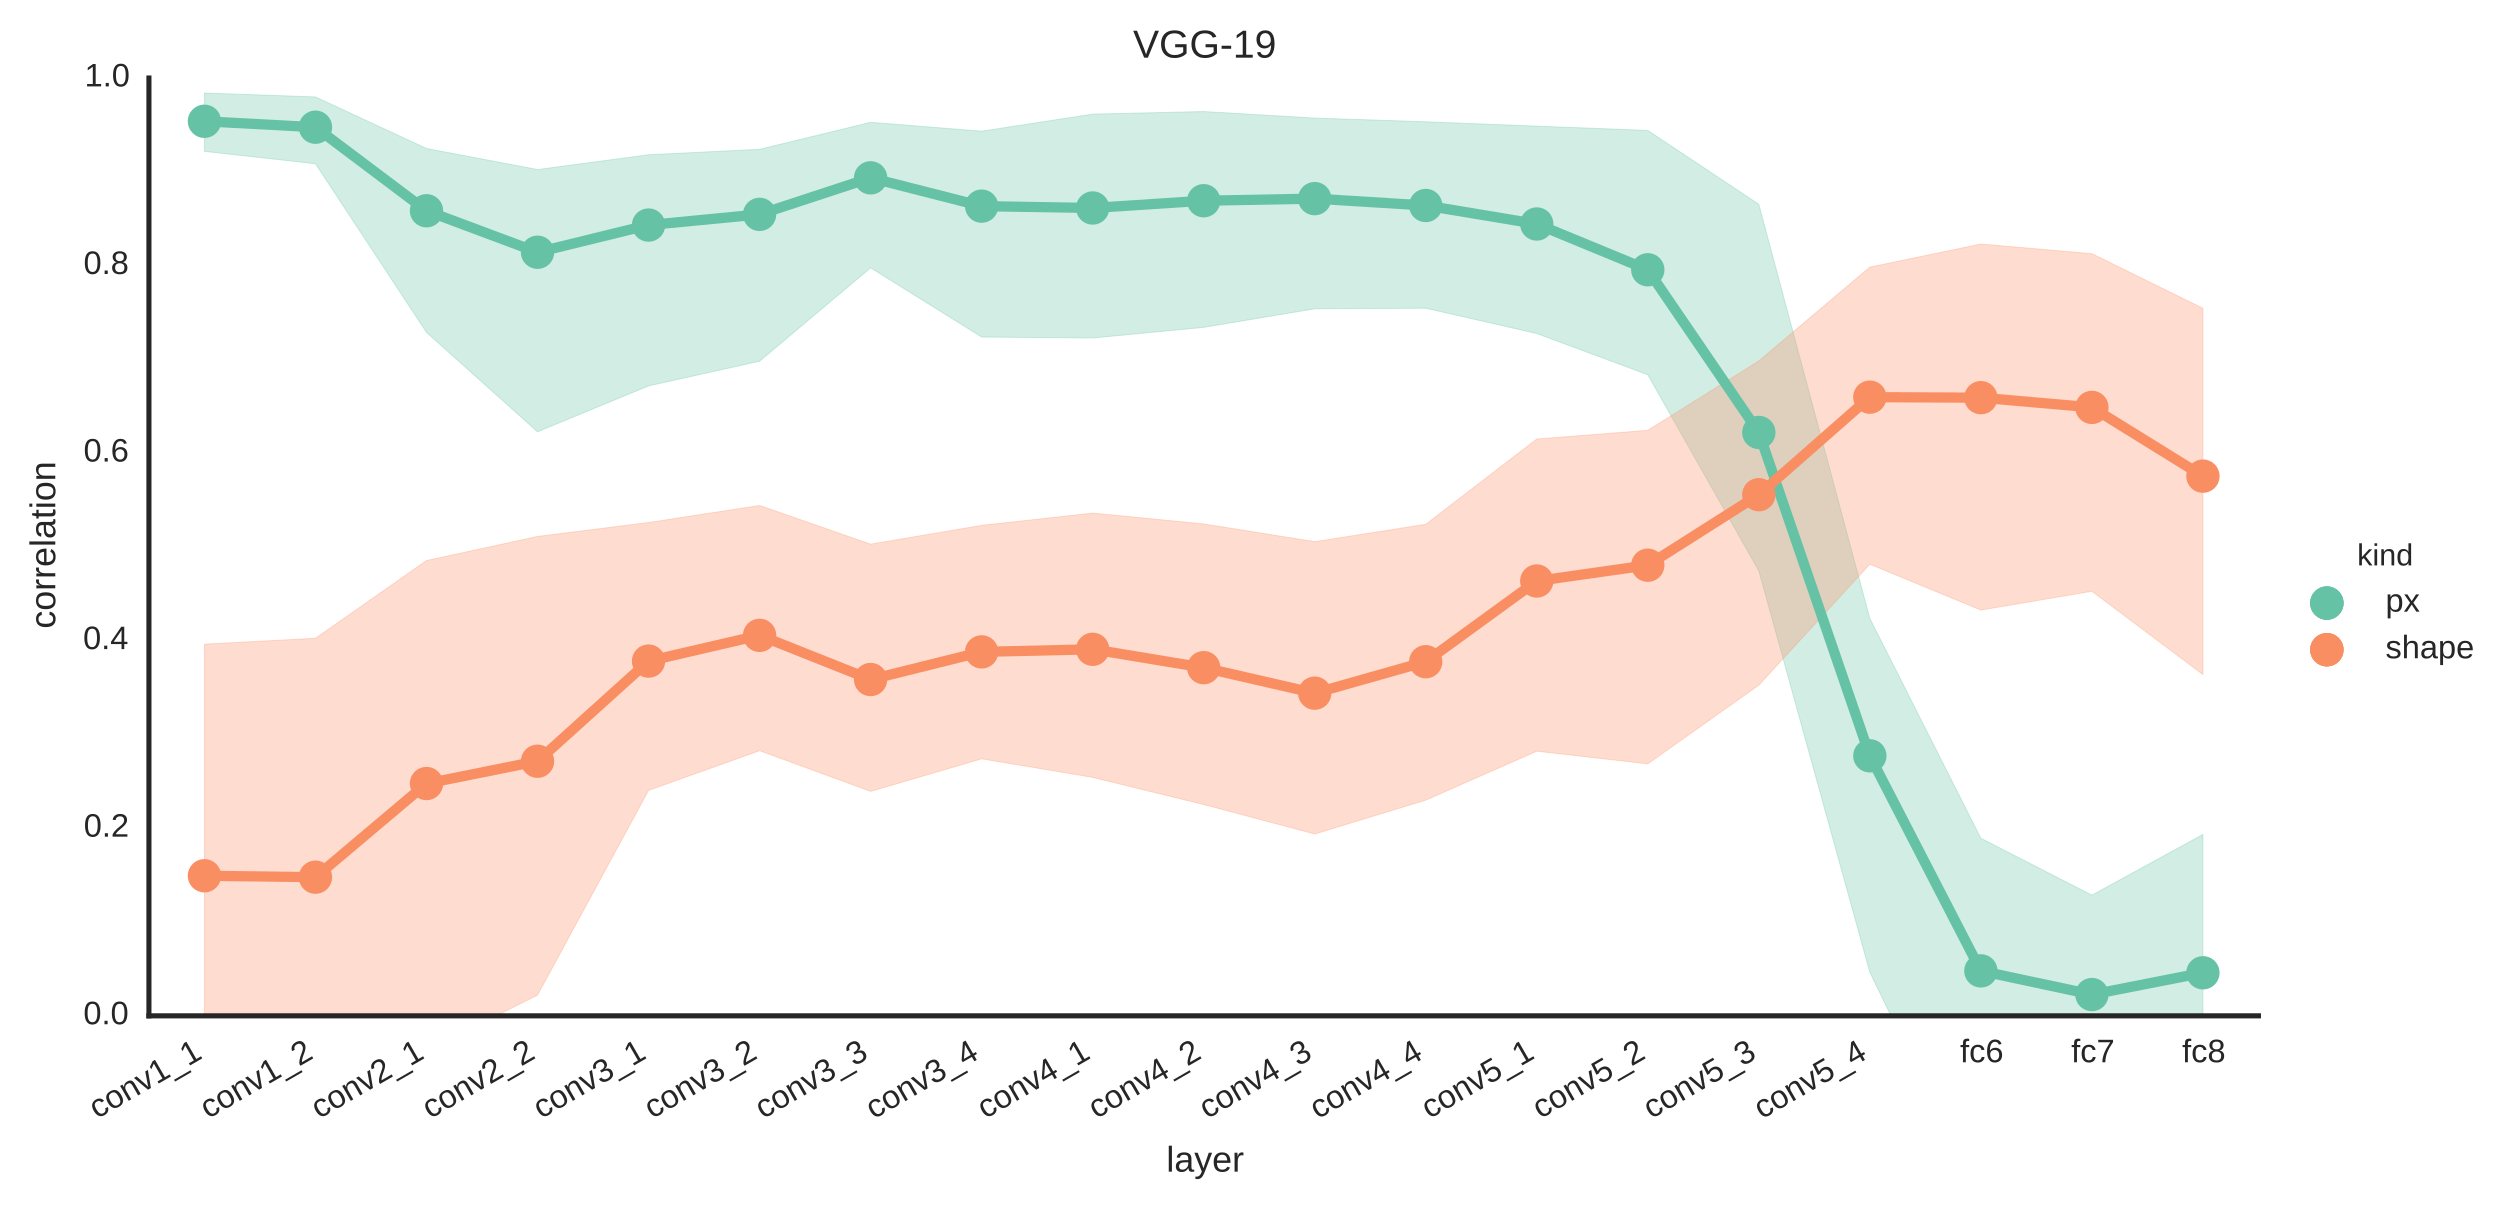 <?xml version="1.0" encoding="utf-8" standalone="no"?>
<!DOCTYPE svg PUBLIC "-//W3C//DTD SVG 1.1//EN"
  "http://www.w3.org/Graphics/SVG/1.1/DTD/svg11.dtd">
<!-- Created with matplotlib (http://matplotlib.org/) -->
<svg height="296pt" version="1.1" viewBox="0 0 614 296" width="614pt" xmlns="http://www.w3.org/2000/svg" xmlns:xlink="http://www.w3.org/1999/xlink">
 <defs>
  <style type="text/css">
*{stroke-linecap:butt;stroke-linejoin:round;}
  </style>
 </defs>
 <g id="figure_1">
  <g id="patch_1">
   <path d="
M0 296.784
L614.292 296.784
L614.292 0
L0 0
z
" style="fill:#ffffff;"/>
  </g>
  <g id="axes_1">
   <g id="patch_2">
    <path d="
M36.577 249.487
L554.67 249.487
L554.67 19.157
L36.577 19.157
z
" style="fill:#ffffff;"/>
   </g>
   <g id="PolyCollection_1">
    <defs>
     <path d="
M50.211 -273.937
L50.211 -259.597
L77.479 -256.563
L104.747 -215.144
L132.015 -190.73
L159.283 -202.004
L186.551 -208.069
L213.819 -230.999
L241.087 -214.007
L268.355 -213.768
L295.623 -216.387
L322.891 -220.944
L350.159 -221.081
L377.427 -214.863
L404.695 -204.743
L431.964 -156.575
L459.232 -58.001
L486.5 -1.81
L513.768 1.692
L541.036 3.619
L541.036 -91.854
L541.036 -91.854
L513.768 -76.932
L486.5 -90.911
L459.232 -144.895
L431.964 -246.611
L404.695 -264.752
L377.427 -265.806
L350.159 -266.873
L322.891 -267.786
L295.623 -269.396
L268.355 -268.764
L241.087 -264.568
L213.819 -266.743
L186.551 -260.119
L159.283 -258.781
L132.015 -255.147
L104.747 -260.32
L77.479 -272.981
L50.211 -273.937
z
" id="m60c6ce119a" style="stroke:#66c2a5;stroke-opacity:0.3;stroke-width:0.24;"/>
    </defs>
    <g clip-path="url(#p961189c4a5)">
     <use style="fill:#66c2a5;fill-opacity:0.3;stroke:#66c2a5;stroke-opacity:0.3;stroke-width:0.24;" x="0.0" xlink:href="#m60c6ce119a" y="296.784"/>
    </g>
   </g>
   <g id="PolyCollection_2">
    <defs>
     <path d="
M50.211 -138.582
L50.211 -19.204
L77.479 -17.378
L104.747 -38.758
L132.015 -52.387
L159.283 -102.665
L186.551 -112.416
L213.819 -102.421
L241.087 -110.414
L268.355 -105.857
L295.623 -99.187
L322.891 -91.955
L350.159 -100.271
L377.427 -112.288
L404.695 -109.186
L431.964 -128.512
L459.232 -158.203
L486.5 -146.95
L513.768 -151.572
L541.036 -131.113
L541.036 -221.066
L541.036 -221.066
L513.768 -234.479
L486.5 -236.848
L459.232 -231.188
L431.964 -208.142
L404.695 -191.101
L377.427 -188.957
L350.159 -168.017
L322.891 -163.751
L295.623 -168.104
L268.355 -170.769
L241.087 -167.758
L213.819 -163.135
L186.551 -172.64
L159.283 -168.455
L132.015 -165.034
L104.747 -159.116
L77.479 -140.022
L50.211 -138.582
z
" id="me080c72a3a" style="stroke:#fa8e63;stroke-opacity:0.3;stroke-width:0.24;"/>
    </defs>
    <g clip-path="url(#p961189c4a5)">
     <use style="fill:#fa8e63;fill-opacity:0.3;stroke:#fa8e63;stroke-opacity:0.3;stroke-width:0.24;" x="0.0" xlink:href="#me080c72a3a" y="296.784"/>
    </g>
   </g>
   <g id="matplotlib.axis_1">
    <g id="xtick_1">
     <g id="line2d_1">
      <defs>
       <path d="
M0 0
L0 0" id="m9ceacb34a3" style="stroke:#262626;stroke-width:0.8;"/>
      </defs>
      <g>
       <use style="fill:#262626;stroke:#262626;stroke-width:0.8;" x="50.211" xlink:href="#m9ceacb34a3" y="249.487"/>
      </g>
     </g>
     <g id="text_1">
      <!-- conv1_1 -->
      <defs>
       <path d="
M29.938 0
L19.531 0
L0.344 52.828
L9.719 52.828
L21.344 18.453
Q21.688 17.391 22.141 15.844
Q22.609 14.312 23.094 12.641
Q23.578 10.984 24 9.438
Q24.422 7.906 24.703 6.891
Q25 7.906 25.453 9.438
Q25.922 10.984 26.406 12.594
Q26.906 14.203 27.422 15.734
Q27.938 17.281 28.328 18.359
L40.328 52.828
L49.656 52.828
z
" id="LiberationSans-76"/>
       <path d="
M13.422 26.656
Q13.422 22.125 14.078 18.312
Q14.75 14.5 16.312 11.734
Q17.875 8.984 20.438 7.469
Q23 5.953 26.766 5.953
Q31.453 5.953 34.594 8.484
Q37.75 11.031 38.484 16.312
L47.359 15.719
Q46.922 12.453 45.453 9.422
Q44 6.391 41.484 4.094
Q38.969 1.812 35.344 0.406
Q31.734 -0.984 27 -0.984
Q20.797 -0.984 16.453 1.109
Q12.109 3.219 9.391 6.906
Q6.688 10.594 5.469 15.594
Q4.25 20.609 4.25 26.469
Q4.25 31.781 5.125 35.859
Q6 39.938 7.594 42.984
Q9.188 46.047 11.328 48.125
Q13.484 50.203 15.984 51.438
Q18.5 52.688 21.281 53.25
Q24.078 53.812 26.906 53.812
Q31.344 53.812 34.812 52.594
Q38.281 51.375 40.797 49.25
Q43.312 47.125 44.875 44.234
Q46.438 41.359 47.078 38.031
L38.031 37.359
Q37.359 41.75 34.562 44.328
Q31.781 46.922 26.656 46.922
Q22.906 46.922 20.391 45.672
Q17.875 44.438 16.312 41.922
Q14.75 39.406 14.078 35.594
Q13.422 31.781 13.422 26.656" id="LiberationSans-63"/>
       <path d="
M-1.516 -19.875
L-1.516 -13.531
L56.734 -13.531
L56.734 -19.875
z
" id="LiberationSans-5f"/>
       <path d="
M40.281 0
L40.281 33.5
Q40.281 37.359 39.719 39.938
Q39.156 42.531 37.891 44.109
Q36.625 45.703 34.547 46.359
Q32.469 47.016 29.391 47.016
Q26.266 47.016 23.75 45.922
Q21.234 44.828 19.453 42.75
Q17.672 40.672 16.688 37.625
Q15.719 34.578 15.719 30.609
L15.719 0
L6.938 0
L6.938 41.547
Q6.938 43.219 6.906 45.047
Q6.891 46.875 6.828 48.5
Q6.781 50.141 6.734 51.312
Q6.688 52.484 6.641 52.828
L14.938 52.828
Q14.984 52.594 15.031 51.516
Q15.094 50.438 15.156 49.047
Q15.234 47.656 15.281 46.219
Q15.328 44.781 15.328 43.797
L15.484 43.797
Q16.75 46.094 18.266 47.953
Q19.781 49.812 21.781 51.094
Q23.781 52.391 26.359 53.094
Q28.953 53.812 32.375 53.812
Q36.766 53.812 39.938 52.734
Q43.109 51.656 45.156 49.406
Q47.219 47.172 48.172 43.625
Q49.125 40.094 49.125 35.203
L49.125 0
z
" id="LiberationSans-6e"/>
       <path d="
M51.422 26.469
Q51.422 12.594 45.312 5.797
Q39.203 -0.984 27.594 -0.984
Q22.078 -0.984 17.719 0.672
Q13.375 2.344 10.375 5.766
Q7.375 9.188 5.781 14.328
Q4.203 19.484 4.203 26.469
Q4.203 53.812 27.875 53.812
Q34.031 53.812 38.5 52.094
Q42.969 50.391 45.828 46.969
Q48.688 43.562 50.047 38.422
Q51.422 33.297 51.422 26.469
M42.188 26.469
Q42.188 32.625 41.234 36.625
Q40.281 40.625 38.453 43.016
Q36.625 45.406 33.984 46.359
Q31.344 47.312 28.031 47.312
Q24.656 47.312 21.938 46.312
Q19.234 45.312 17.328 42.891
Q15.438 40.484 14.422 36.469
Q13.422 32.469 13.422 26.469
Q13.422 20.312 14.5 16.281
Q15.578 12.25 17.453 9.859
Q19.344 7.469 21.906 6.484
Q24.469 5.516 27.484 5.516
Q30.859 5.516 33.594 6.469
Q36.328 7.422 38.234 9.812
Q40.141 12.203 41.156 16.25
Q42.188 20.312 42.188 26.469" id="LiberationSans-6f"/>
       <path d="
M7.625 0
L7.625 7.469
L25.141 7.469
L25.141 60.406
L9.625 49.312
L9.625 57.625
L25.875 68.797
L33.984 68.797
L33.984 7.469
L50.734 7.469
L50.734 0
z
" id="LiberationSans-31"/>
      </defs>
      <g style="fill:#262626;" transform="translate(23.821 274.865)rotate(-30.0)scale(0.08 -0.08)">
       <use xlink:href="#LiberationSans-63"/>
       <use x="50.0" xlink:href="#LiberationSans-6f"/>
       <use x="105.615" xlink:href="#LiberationSans-6e"/>
       <use x="161.23" xlink:href="#LiberationSans-76"/>
       <use x="211.23" xlink:href="#LiberationSans-31"/>
       <use x="266.846" xlink:href="#LiberationSans-5f"/>
       <use x="322.461" xlink:href="#LiberationSans-31"/>
      </g>
     </g>
    </g>
    <g id="xtick_2">
     <g id="line2d_2">
      <g>
       <use style="fill:#262626;stroke:#262626;stroke-width:0.8;" x="77.479" xlink:href="#m9ceacb34a3" y="249.487"/>
      </g>
     </g>
     <g id="text_2">
      <!-- conv1_2 -->
      <defs>
       <path d="
M5.031 0
L5.031 6.203
Q7.516 11.922 11.109 16.281
Q14.703 20.656 18.656 24.188
Q22.609 27.734 26.484 30.766
Q30.375 33.797 33.5 36.812
Q36.625 39.844 38.547 43.156
Q40.484 46.484 40.484 50.688
Q40.484 53.609 39.594 55.828
Q38.719 58.062 37.062 59.562
Q35.406 61.078 33.078 61.828
Q30.766 62.594 27.938 62.594
Q25.297 62.594 22.969 61.859
Q20.656 61.141 18.844 59.672
Q17.047 58.203 15.891 56.031
Q14.75 53.859 14.406 50.984
L5.422 51.812
Q5.859 55.516 7.469 58.781
Q9.078 62.062 11.906 64.531
Q14.75 67 18.719 68.406
Q22.703 69.828 27.938 69.828
Q33.062 69.828 37.062 68.609
Q41.062 67.391 43.812 64.984
Q46.578 62.594 48.047 59.078
Q49.516 55.562 49.516 50.984
Q49.516 47.516 48.266 44.391
Q47.016 41.266 44.938 38.422
Q42.875 35.594 40.141 32.953
Q37.406 30.328 34.422 27.812
Q31.453 25.297 28.422 22.828
Q25.391 20.359 22.719 17.859
Q20.062 15.375 17.969 12.812
Q15.875 10.25 14.703 7.469
L50.594 7.469
L50.594 0
z
" id="LiberationSans-32"/>
      </defs>
      <g style="fill:#262626;" transform="translate(51.099 274.859)rotate(-30.0)scale(0.08 -0.08)">
       <use xlink:href="#LiberationSans-63"/>
       <use x="50.0" xlink:href="#LiberationSans-6f"/>
       <use x="105.615" xlink:href="#LiberationSans-6e"/>
       <use x="161.23" xlink:href="#LiberationSans-76"/>
       <use x="211.23" xlink:href="#LiberationSans-31"/>
       <use x="266.846" xlink:href="#LiberationSans-5f"/>
       <use x="322.461" xlink:href="#LiberationSans-32"/>
      </g>
     </g>
    </g>
    <g id="xtick_3">
     <g id="line2d_3">
      <g>
       <use style="fill:#262626;stroke:#262626;stroke-width:0.8;" x="104.747" xlink:href="#m9ceacb34a3" y="249.487"/>
      </g>
     </g>
     <g id="text_3">
      <!-- conv2_1 -->
      <g style="fill:#262626;" transform="translate(78.357 274.865)rotate(-30.0)scale(0.08 -0.08)">
       <use xlink:href="#LiberationSans-63"/>
       <use x="50.0" xlink:href="#LiberationSans-6f"/>
       <use x="105.615" xlink:href="#LiberationSans-6e"/>
       <use x="161.23" xlink:href="#LiberationSans-76"/>
       <use x="211.23" xlink:href="#LiberationSans-32"/>
       <use x="266.846" xlink:href="#LiberationSans-5f"/>
       <use x="322.461" xlink:href="#LiberationSans-31"/>
      </g>
     </g>
    </g>
    <g id="xtick_4">
     <g id="line2d_4">
      <g>
       <use style="fill:#262626;stroke:#262626;stroke-width:0.8;" x="132.015" xlink:href="#m9ceacb34a3" y="249.487"/>
      </g>
     </g>
     <g id="text_4">
      <!-- conv2_2 -->
      <g style="fill:#262626;" transform="translate(105.635 274.859)rotate(-30.0)scale(0.08 -0.08)">
       <use xlink:href="#LiberationSans-63"/>
       <use x="50.0" xlink:href="#LiberationSans-6f"/>
       <use x="105.615" xlink:href="#LiberationSans-6e"/>
       <use x="161.23" xlink:href="#LiberationSans-76"/>
       <use x="211.23" xlink:href="#LiberationSans-32"/>
       <use x="266.846" xlink:href="#LiberationSans-5f"/>
       <use x="322.461" xlink:href="#LiberationSans-32"/>
      </g>
     </g>
    </g>
    <g id="xtick_5">
     <g id="line2d_5">
      <g>
       <use style="fill:#262626;stroke:#262626;stroke-width:0.8;" x="159.283" xlink:href="#m9ceacb34a3" y="249.487"/>
      </g>
     </g>
     <g id="text_5">
      <!-- conv3_1 -->
      <defs>
       <path d="
M51.219 19
Q51.219 14.266 49.672 10.547
Q48.141 6.844 45.188 4.266
Q42.234 1.703 37.859 0.359
Q33.5 -0.984 27.875 -0.984
Q21.484 -0.984 17.109 0.609
Q12.75 2.203 9.906 4.812
Q7.078 7.422 5.656 10.766
Q4.25 14.109 3.812 17.672
L12.891 18.5
Q13.281 15.766 14.328 13.516
Q15.375 11.281 17.188 9.672
Q19 8.062 21.625 7.172
Q24.266 6.297 27.875 6.297
Q34.516 6.297 38.297 9.562
Q42.094 12.844 42.094 19.281
Q42.094 23.094 40.406 25.406
Q38.719 27.734 36.203 29.031
Q33.688 30.328 30.734 30.766
Q27.781 31.203 25.297 31.203
L20.312 31.203
L20.312 38.812
L25.094 38.812
Q27.594 38.812 30.266 39.328
Q32.953 39.844 35.172 41.188
Q37.406 42.531 38.844 44.828
Q40.281 47.125 40.281 50.688
Q40.281 56.203 37.031 59.391
Q33.797 62.594 27.391 62.594
Q21.578 62.594 17.984 59.609
Q14.406 56.641 13.812 51.219
L4.984 51.906
Q5.516 56.453 7.469 59.812
Q9.422 63.188 12.422 65.406
Q15.438 67.625 19.281 68.719
Q23.141 69.828 27.484 69.828
Q33.25 69.828 37.391 68.375
Q41.547 66.938 44.188 64.469
Q46.828 62.016 48.062 58.688
Q49.312 55.375 49.312 51.609
Q49.312 48.578 48.484 45.938
Q47.656 43.312 45.891 41.203
Q44.141 39.109 41.422 37.594
Q38.719 36.078 34.906 35.297
L34.906 35.109
Q39.062 34.672 42.141 33.219
Q45.219 31.781 47.219 29.625
Q49.219 27.484 50.219 24.75
Q51.219 22.016 51.219 19" id="LiberationSans-33"/>
      </defs>
      <g style="fill:#262626;" transform="translate(132.894 274.865)rotate(-30.0)scale(0.08 -0.08)">
       <use xlink:href="#LiberationSans-63"/>
       <use x="50.0" xlink:href="#LiberationSans-6f"/>
       <use x="105.615" xlink:href="#LiberationSans-6e"/>
       <use x="161.23" xlink:href="#LiberationSans-76"/>
       <use x="211.23" xlink:href="#LiberationSans-33"/>
       <use x="266.846" xlink:href="#LiberationSans-5f"/>
       <use x="322.461" xlink:href="#LiberationSans-31"/>
      </g>
     </g>
    </g>
    <g id="xtick_6">
     <g id="line2d_6">
      <g>
       <use style="fill:#262626;stroke:#262626;stroke-width:0.8;" x="186.551" xlink:href="#m9ceacb34a3" y="249.487"/>
      </g>
     </g>
     <g id="text_6">
      <!-- conv3_2 -->
      <g style="fill:#262626;" transform="translate(160.171 274.859)rotate(-30.0)scale(0.08 -0.08)">
       <use xlink:href="#LiberationSans-63"/>
       <use x="50.0" xlink:href="#LiberationSans-6f"/>
       <use x="105.615" xlink:href="#LiberationSans-6e"/>
       <use x="161.23" xlink:href="#LiberationSans-76"/>
       <use x="211.23" xlink:href="#LiberationSans-33"/>
       <use x="266.846" xlink:href="#LiberationSans-5f"/>
       <use x="322.461" xlink:href="#LiberationSans-32"/>
      </g>
     </g>
    </g>
    <g id="xtick_7">
     <g id="line2d_7">
      <g>
       <use style="fill:#262626;stroke:#262626;stroke-width:0.8;" x="213.819" xlink:href="#m9ceacb34a3" y="249.487"/>
      </g>
     </g>
     <g id="text_7">
      <!-- conv3_3 -->
      <g style="fill:#262626;" transform="translate(187.396 274.884)rotate(-30.0)scale(0.08 -0.08)">
       <use xlink:href="#LiberationSans-63"/>
       <use x="50.0" xlink:href="#LiberationSans-6f"/>
       <use x="105.615" xlink:href="#LiberationSans-6e"/>
       <use x="161.23" xlink:href="#LiberationSans-76"/>
       <use x="211.23" xlink:href="#LiberationSans-33"/>
       <use x="266.846" xlink:href="#LiberationSans-5f"/>
       <use x="322.461" xlink:href="#LiberationSans-33"/>
      </g>
     </g>
    </g>
    <g id="xtick_8">
     <g id="line2d_8">
      <g>
       <use style="fill:#262626;stroke:#262626;stroke-width:0.8;" x="241.087" xlink:href="#m9ceacb34a3" y="249.487"/>
      </g>
     </g>
     <g id="text_8">
      <!-- conv3_4 -->
      <defs>
       <path d="
M43.016 15.578
L43.016 0
L34.719 0
L34.719 15.578
L2.297 15.578
L2.297 22.406
L33.797 68.797
L43.016 68.797
L43.016 22.516
L52.688 22.516
L52.688 15.578
z

M34.719 58.891
Q34.625 58.641 34.234 57.938
Q33.844 57.234 33.344 56.344
Q32.859 55.469 32.344 54.562
Q31.844 53.656 31.453 53.078
L13.812 27.094
Q13.578 26.703 13.109 26.062
Q12.641 25.438 12.156 24.781
Q11.672 24.125 11.172 23.484
Q10.688 22.859 10.406 22.516
L34.719 22.516
z
" id="LiberationSans-34"/>
      </defs>
      <g style="fill:#262626;" transform="translate(214.562 274.943)rotate(-30.0)scale(0.08 -0.08)">
       <use xlink:href="#LiberationSans-63"/>
       <use x="50.0" xlink:href="#LiberationSans-6f"/>
       <use x="105.615" xlink:href="#LiberationSans-6e"/>
       <use x="161.23" xlink:href="#LiberationSans-76"/>
       <use x="211.23" xlink:href="#LiberationSans-33"/>
       <use x="266.846" xlink:href="#LiberationSans-5f"/>
       <use x="322.461" xlink:href="#LiberationSans-34"/>
      </g>
     </g>
    </g>
    <g id="xtick_9">
     <g id="line2d_9">
      <g>
       <use style="fill:#262626;stroke:#262626;stroke-width:0.8;" x="268.355" xlink:href="#m9ceacb34a3" y="249.487"/>
      </g>
     </g>
     <g id="text_9">
      <!-- conv4_1 -->
      <g style="fill:#262626;" transform="translate(241.966 274.865)rotate(-30.0)scale(0.08 -0.08)">
       <use xlink:href="#LiberationSans-63"/>
       <use x="50.0" xlink:href="#LiberationSans-6f"/>
       <use x="105.615" xlink:href="#LiberationSans-6e"/>
       <use x="161.23" xlink:href="#LiberationSans-76"/>
       <use x="211.23" xlink:href="#LiberationSans-34"/>
       <use x="266.846" xlink:href="#LiberationSans-5f"/>
       <use x="322.461" xlink:href="#LiberationSans-31"/>
      </g>
     </g>
    </g>
    <g id="xtick_10">
     <g id="line2d_10">
      <g>
       <use style="fill:#262626;stroke:#262626;stroke-width:0.8;" x="295.623" xlink:href="#m9ceacb34a3" y="249.487"/>
      </g>
     </g>
     <g id="text_10">
      <!-- conv4_2 -->
      <g style="fill:#262626;" transform="translate(269.243 274.859)rotate(-30.0)scale(0.08 -0.08)">
       <use xlink:href="#LiberationSans-63"/>
       <use x="50.0" xlink:href="#LiberationSans-6f"/>
       <use x="105.615" xlink:href="#LiberationSans-6e"/>
       <use x="161.23" xlink:href="#LiberationSans-76"/>
       <use x="211.23" xlink:href="#LiberationSans-34"/>
       <use x="266.846" xlink:href="#LiberationSans-5f"/>
       <use x="322.461" xlink:href="#LiberationSans-32"/>
      </g>
     </g>
    </g>
    <g id="xtick_11">
     <g id="line2d_11">
      <g>
       <use style="fill:#262626;stroke:#262626;stroke-width:0.8;" x="322.891" xlink:href="#m9ceacb34a3" y="249.487"/>
      </g>
     </g>
     <g id="text_11">
      <!-- conv4_3 -->
      <g style="fill:#262626;" transform="translate(296.468 274.884)rotate(-30.0)scale(0.08 -0.08)">
       <use xlink:href="#LiberationSans-63"/>
       <use x="50.0" xlink:href="#LiberationSans-6f"/>
       <use x="105.615" xlink:href="#LiberationSans-6e"/>
       <use x="161.23" xlink:href="#LiberationSans-76"/>
       <use x="211.23" xlink:href="#LiberationSans-34"/>
       <use x="266.846" xlink:href="#LiberationSans-5f"/>
       <use x="322.461" xlink:href="#LiberationSans-33"/>
      </g>
     </g>
    </g>
    <g id="xtick_12">
     <g id="line2d_12">
      <g>
       <use style="fill:#262626;stroke:#262626;stroke-width:0.8;" x="350.159" xlink:href="#m9ceacb34a3" y="249.487"/>
      </g>
     </g>
     <g id="text_12">
      <!-- conv4_4 -->
      <g style="fill:#262626;" transform="translate(323.634 274.943)rotate(-30.0)scale(0.08 -0.08)">
       <use xlink:href="#LiberationSans-63"/>
       <use x="50.0" xlink:href="#LiberationSans-6f"/>
       <use x="105.615" xlink:href="#LiberationSans-6e"/>
       <use x="161.23" xlink:href="#LiberationSans-76"/>
       <use x="211.23" xlink:href="#LiberationSans-34"/>
       <use x="266.846" xlink:href="#LiberationSans-5f"/>
       <use x="322.461" xlink:href="#LiberationSans-34"/>
      </g>
     </g>
    </g>
    <g id="xtick_13">
     <g id="line2d_13">
      <g>
       <use style="fill:#262626;stroke:#262626;stroke-width:0.8;" x="377.427" xlink:href="#m9ceacb34a3" y="249.487"/>
      </g>
     </g>
     <g id="text_13">
      <!-- conv5_1 -->
      <defs>
       <path d="
M51.422 22.406
Q51.422 17.234 49.859 12.938
Q48.297 8.641 45.219 5.531
Q42.141 2.438 37.578 0.719
Q33.016 -0.984 27 -0.984
Q21.578 -0.984 17.547 0.281
Q13.531 1.562 10.734 3.781
Q7.953 6 6.312 8.984
Q4.688 11.969 4 15.375
L12.891 16.406
Q13.422 14.453 14.391 12.625
Q15.375 10.797 17.062 9.344
Q18.75 7.906 21.219 7.047
Q23.688 6.203 27.203 6.203
Q30.609 6.203 33.391 7.25
Q36.188 8.297 38.156 10.344
Q40.141 12.406 41.203 15.375
Q42.281 18.359 42.281 22.219
Q42.281 25.391 41.25 28.047
Q40.234 30.719 38.328 32.641
Q36.422 34.578 33.656 35.641
Q30.906 36.719 27.391 36.719
Q25.203 36.719 23.344 36.328
Q21.484 35.938 19.891 35.25
Q18.312 34.578 17.016 33.672
Q15.719 32.766 14.594 31.781
L6 31.781
L8.297 68.797
L47.406 68.797
L47.406 61.328
L16.312 61.328
L14.984 39.5
Q17.328 41.312 20.844 42.594
Q24.359 43.891 29.203 43.891
Q34.328 43.891 38.422 42.328
Q42.531 40.766 45.406 37.906
Q48.297 35.062 49.859 31.109
Q51.422 27.156 51.422 22.406" id="LiberationSans-35"/>
      </defs>
      <g style="fill:#262626;" transform="translate(351.038 274.865)rotate(-30.0)scale(0.08 -0.08)">
       <use xlink:href="#LiberationSans-63"/>
       <use x="50.0" xlink:href="#LiberationSans-6f"/>
       <use x="105.615" xlink:href="#LiberationSans-6e"/>
       <use x="161.23" xlink:href="#LiberationSans-76"/>
       <use x="211.23" xlink:href="#LiberationSans-35"/>
       <use x="266.846" xlink:href="#LiberationSans-5f"/>
       <use x="322.461" xlink:href="#LiberationSans-31"/>
      </g>
     </g>
    </g>
    <g id="xtick_14">
     <g id="line2d_14">
      <g>
       <use style="fill:#262626;stroke:#262626;stroke-width:0.8;" x="404.695" xlink:href="#m9ceacb34a3" y="249.487"/>
      </g>
     </g>
     <g id="text_14">
      <!-- conv5_2 -->
      <g style="fill:#262626;" transform="translate(378.316 274.859)rotate(-30.0)scale(0.08 -0.08)">
       <use xlink:href="#LiberationSans-63"/>
       <use x="50.0" xlink:href="#LiberationSans-6f"/>
       <use x="105.615" xlink:href="#LiberationSans-6e"/>
       <use x="161.23" xlink:href="#LiberationSans-76"/>
       <use x="211.23" xlink:href="#LiberationSans-35"/>
       <use x="266.846" xlink:href="#LiberationSans-5f"/>
       <use x="322.461" xlink:href="#LiberationSans-32"/>
      </g>
     </g>
    </g>
    <g id="xtick_15">
     <g id="line2d_15">
      <g>
       <use style="fill:#262626;stroke:#262626;stroke-width:0.8;" x="431.964" xlink:href="#m9ceacb34a3" y="249.487"/>
      </g>
     </g>
     <g id="text_15">
      <!-- conv5_3 -->
      <g style="fill:#262626;" transform="translate(405.54 274.884)rotate(-30.0)scale(0.08 -0.08)">
       <use xlink:href="#LiberationSans-63"/>
       <use x="50.0" xlink:href="#LiberationSans-6f"/>
       <use x="105.615" xlink:href="#LiberationSans-6e"/>
       <use x="161.23" xlink:href="#LiberationSans-76"/>
       <use x="211.23" xlink:href="#LiberationSans-35"/>
       <use x="266.846" xlink:href="#LiberationSans-5f"/>
       <use x="322.461" xlink:href="#LiberationSans-33"/>
      </g>
     </g>
    </g>
    <g id="xtick_16">
     <g id="line2d_16">
      <g>
       <use style="fill:#262626;stroke:#262626;stroke-width:0.8;" x="459.232" xlink:href="#m9ceacb34a3" y="249.487"/>
      </g>
     </g>
     <g id="text_16">
      <!-- conv5_4 -->
      <g style="fill:#262626;" transform="translate(432.707 274.943)rotate(-30.0)scale(0.08 -0.08)">
       <use xlink:href="#LiberationSans-63"/>
       <use x="50.0" xlink:href="#LiberationSans-6f"/>
       <use x="105.615" xlink:href="#LiberationSans-6e"/>
       <use x="161.23" xlink:href="#LiberationSans-76"/>
       <use x="211.23" xlink:href="#LiberationSans-35"/>
       <use x="266.846" xlink:href="#LiberationSans-5f"/>
       <use x="322.461" xlink:href="#LiberationSans-34"/>
      </g>
     </g>
    </g>
    <g id="xtick_17">
     <g id="line2d_17">
      <g>
       <use style="fill:#262626;stroke:#262626;stroke-width:0.8;" x="486.5" xlink:href="#m9ceacb34a3" y="249.487"/>
      </g>
     </g>
     <g id="text_17">
      <!-- fc6 -->
      <defs>
       <path d="
M51.219 22.516
Q51.219 17.328 49.781 13
Q48.344 8.688 45.531 5.578
Q42.719 2.484 38.562 0.75
Q34.422 -0.984 29 -0.984
Q23 -0.984 18.5 1.312
Q14.016 3.609 11.031 7.922
Q8.062 12.25 6.562 18.531
Q5.078 24.812 5.078 32.812
Q5.078 42 6.766 48.922
Q8.453 55.859 11.625 60.5
Q14.797 65.141 19.359 67.484
Q23.922 69.828 29.688 69.828
Q33.203 69.828 36.281 69.094
Q39.359 68.359 41.875 66.719
Q44.391 65.094 46.281 62.406
Q48.188 59.719 49.312 55.812
L40.922 54.297
Q39.547 58.734 36.547 60.719
Q33.547 62.703 29.594 62.703
Q25.984 62.703 23.047 60.984
Q20.125 59.281 18.062 55.875
Q16.016 52.484 14.906 47.359
Q13.812 42.234 13.812 35.406
Q16.219 39.844 20.562 42.156
Q24.906 44.484 30.516 44.484
Q35.203 44.484 39.016 42.969
Q42.828 41.453 45.531 38.594
Q48.25 35.75 49.734 31.672
Q51.219 27.594 51.219 22.516
M42.281 22.125
Q42.281 25.688 41.406 28.562
Q40.531 31.453 38.766 33.469
Q37.016 35.5 34.422 36.594
Q31.844 37.703 28.422 37.703
Q26.031 37.703 23.578 36.984
Q21.141 36.281 19.156 34.688
Q17.188 33.109 15.938 30.516
Q14.703 27.938 14.703 24.219
Q14.703 20.406 15.672 17.109
Q16.656 13.812 18.484 11.375
Q20.312 8.938 22.891 7.516
Q25.484 6.109 28.719 6.109
Q31.891 6.109 34.406 7.203
Q36.922 8.297 38.672 10.375
Q40.438 12.453 41.359 15.422
Q42.281 18.406 42.281 22.125" id="LiberationSans-36"/>
       <path d="
M17.625 46.438
L17.625 0
L8.844 0
L8.844 46.438
L1.422 46.438
L1.422 52.828
L8.844 52.828
L8.844 58.797
Q8.844 61.672 9.375 64.141
Q9.906 66.609 11.344 68.438
Q12.797 70.266 15.281 71.312
Q17.781 72.359 21.734 72.359
Q23.297 72.359 24.969 72.219
Q26.656 72.078 27.938 71.781
L27.938 65.094
Q27.094 65.234 26 65.359
Q24.906 65.484 24.031 65.484
Q22.078 65.484 20.828 64.938
Q19.578 64.406 18.875 63.406
Q18.172 62.406 17.891 60.938
Q17.625 59.469 17.625 57.562
L17.625 52.828
L27.938 52.828
L27.938 46.438
z
" id="LiberationSans-66"/>
      </defs>
      <g style="fill:#262626;" transform="translate(481.396 260.885)scale(0.08 -0.08)">
       <use xlink:href="#LiberationSans-66"/>
       <use x="27.783" xlink:href="#LiberationSans-63"/>
       <use x="77.783" xlink:href="#LiberationSans-36"/>
      </g>
     </g>
    </g>
    <g id="xtick_18">
     <g id="line2d_18">
      <g>
       <use style="fill:#262626;stroke:#262626;stroke-width:0.8;" x="513.768" xlink:href="#m9ceacb34a3" y="249.487"/>
      </g>
     </g>
     <g id="text_18">
      <!-- fc7 -->
      <defs>
       <path d="
M50.594 61.672
Q45.406 53.766 41.062 46.453
Q36.719 39.156 33.594 31.75
Q30.469 24.359 28.734 16.578
Q27 8.797 27 0
L17.828 0
Q17.828 8.25 19.781 16.188
Q21.734 24.125 25.047 31.766
Q28.375 39.406 32.766 46.781
Q37.156 54.156 42.094 61.328
L5.125 61.328
L5.125 68.797
L50.594 68.797
z
" id="LiberationSans-37"/>
      </defs>
      <g style="fill:#262626;" transform="translate(508.69 260.885)scale(0.08 -0.08)">
       <use xlink:href="#LiberationSans-66"/>
       <use x="27.783" xlink:href="#LiberationSans-63"/>
       <use x="77.783" xlink:href="#LiberationSans-37"/>
      </g>
     </g>
    </g>
    <g id="xtick_19">
     <g id="line2d_19">
      <g>
       <use style="fill:#262626;stroke:#262626;stroke-width:0.8;" x="541.036" xlink:href="#m9ceacb34a3" y="249.487"/>
      </g>
     </g>
     <g id="text_19">
      <!-- fc8 -->
      <defs>
       <path d="
M51.266 19.188
Q51.266 14.797 49.875 11.109
Q48.484 7.422 45.625 4.734
Q42.781 2.047 38.328 0.531
Q33.891 -0.984 27.828 -0.984
Q21.781 -0.984 17.359 0.531
Q12.938 2.047 10.031 4.703
Q7.125 7.375 5.734 11.062
Q4.344 14.75 4.344 19.094
Q4.344 22.859 5.484 25.781
Q6.641 28.719 8.562 30.828
Q10.5 32.953 12.969 34.25
Q15.438 35.547 18.062 35.984
L18.062 36.188
Q15.188 36.859 12.906 38.375
Q10.641 39.891 9.094 42.016
Q7.562 44.141 6.75 46.719
Q5.953 49.312 5.953 52.203
Q5.953 55.812 7.344 59
Q8.734 62.203 11.469 64.625
Q14.203 67.047 18.25 68.438
Q22.312 69.828 27.641 69.828
Q33.25 69.828 37.375 68.406
Q41.5 67 44.203 64.578
Q46.922 62.156 48.234 58.938
Q49.562 55.719 49.562 52.094
Q49.562 49.266 48.75 46.672
Q47.953 44.094 46.406 41.969
Q44.875 39.844 42.594 38.344
Q40.328 36.859 37.359 36.281
L37.359 36.078
Q40.328 35.594 42.859 34.297
Q45.406 33.016 47.266 30.891
Q49.125 28.766 50.188 25.828
Q51.266 22.906 51.266 19.188
M40.438 51.609
Q40.438 54.203 39.766 56.344
Q39.109 58.5 37.594 60.031
Q36.078 61.578 33.641 62.422
Q31.203 63.281 27.641 63.281
Q24.172 63.281 21.781 62.422
Q19.391 61.578 17.844 60.031
Q16.312 58.5 15.625 56.344
Q14.938 54.203 14.938 51.609
Q14.938 49.562 15.469 47.406
Q16.016 45.266 17.422 43.5
Q18.844 41.75 21.328 40.625
Q23.828 39.5 27.734 39.5
Q31.891 39.5 34.406 40.625
Q36.922 41.75 38.25 43.5
Q39.594 45.266 40.016 47.406
Q40.438 49.562 40.438 51.609
M42.141 20.016
Q42.141 22.516 41.453 24.828
Q40.766 27.156 39.109 28.938
Q37.453 30.719 34.641 31.812
Q31.844 32.906 27.641 32.906
Q23.781 32.906 21.062 31.812
Q18.359 30.719 16.672 28.906
Q14.984 27.094 14.203 24.719
Q13.422 22.359 13.422 19.828
Q13.422 16.656 14.203 14.031
Q14.984 11.422 16.688 9.547
Q18.406 7.672 21.188 6.641
Q23.969 5.609 27.938 5.609
Q31.938 5.609 34.672 6.641
Q37.406 7.672 39.062 9.547
Q40.719 11.422 41.422 14.078
Q42.141 16.75 42.141 20.016" id="LiberationSans-38"/>
      </defs>
      <g style="fill:#262626;" transform="translate(535.931 260.885)scale(0.08 -0.08)">
       <use xlink:href="#LiberationSans-66"/>
       <use x="27.783" xlink:href="#LiberationSans-63"/>
       <use x="77.783" xlink:href="#LiberationSans-38"/>
      </g>
     </g>
    </g>
    <g id="text_20">
     <!-- layer -->
     <defs>
      <path d="
M13.484 24.562
Q13.484 20.406 14.328 16.906
Q15.188 13.422 16.969 10.906
Q18.75 8.406 21.531 7
Q24.312 5.609 28.219 5.609
Q33.938 5.609 37.375 7.906
Q40.828 10.203 42.047 13.719
L49.75 11.531
Q48.922 9.328 47.438 7.109
Q45.953 4.891 43.453 3.094
Q40.969 1.312 37.234 0.156
Q33.5 -0.984 28.219 -0.984
Q16.5 -0.984 10.375 6
Q4.25 12.984 4.25 26.766
Q4.25 34.188 6.094 39.328
Q7.953 44.484 11.172 47.703
Q14.406 50.922 18.703 52.359
Q23 53.812 27.875 53.812
Q34.516 53.812 38.984 51.656
Q43.453 49.516 46.156 45.719
Q48.875 41.938 50.016 36.812
Q51.172 31.688 51.172 25.734
L51.172 24.562
z

M42.094 31.297
Q41.359 39.656 37.844 43.484
Q34.328 47.312 27.734 47.312
Q25.531 47.312 23.109 46.609
Q20.703 45.906 18.656 44.094
Q16.609 42.281 15.188 39.172
Q13.766 36.078 13.578 31.297
z
" id="LiberationSans-65"/>
      <path d="
M29.5 0
Q27.641 -4.781 25.703 -8.609
Q23.781 -12.453 21.391 -15.156
Q19 -17.875 16.062 -19.312
Q13.141 -20.75 9.328 -20.75
Q7.672 -20.75 6.25 -20.656
Q4.828 -20.562 3.266 -20.219
L3.266 -13.625
Q4.203 -13.766 5.375 -13.844
Q6.547 -13.922 7.375 -13.922
Q11.234 -13.922 14.547 -11.031
Q17.875 -8.156 20.359 -1.859
L21.188 0.25
L0.25 52.828
L9.625 52.828
L20.75 23.641
Q21.234 22.312 21.984 20.109
Q22.75 17.922 23.5 15.719
Q24.266 13.531 24.844 11.766
Q25.438 10.016 25.531 9.578
Q25.688 10.109 26.25 11.688
Q26.812 13.281 27.516 15.234
Q28.219 17.188 28.953 19.188
Q29.688 21.188 30.172 22.656
L40.531 52.828
L49.812 52.828
z
" id="LiberationSans-79"/>
      <path d="
M6.938 0
L6.938 40.531
Q6.938 42.188 6.906 43.922
Q6.891 45.656 6.828 47.266
Q6.781 48.875 6.734 50.281
Q6.688 51.703 6.641 52.828
L14.938 52.828
Q14.984 51.703 15.062 50.266
Q15.141 48.828 15.203 47.312
Q15.281 45.797 15.297 44.406
Q15.328 43.016 15.328 42.047
L15.531 42.047
Q16.453 45.062 17.5 47.281
Q18.562 49.516 19.969 50.953
Q21.391 52.391 23.344 53.094
Q25.297 53.812 28.078 53.812
Q29.156 53.812 30.125 53.641
Q31.109 53.469 31.641 53.328
L31.641 45.266
Q30.766 45.516 29.594 45.625
Q28.422 45.75 26.953 45.75
Q23.922 45.75 21.797 44.375
Q19.672 43.016 18.328 40.594
Q17 38.188 16.359 34.844
Q15.719 31.5 15.719 27.547
L15.719 0
z
" id="LiberationSans-72"/>
      <path d="
M20.219 -0.984
Q12.25 -0.984 8.25 3.219
Q4.25 7.422 4.25 14.75
Q4.25 19.969 6.219 23.312
Q8.203 26.656 11.391 28.562
Q14.594 30.469 18.688 31.203
Q22.797 31.938 27.047 32.031
L38.922 32.234
L38.922 35.109
Q38.922 38.375 38.234 40.672
Q37.547 42.969 36.125 44.375
Q34.719 45.797 32.594 46.453
Q30.469 47.125 27.594 47.125
Q25.047 47.125 23 46.75
Q20.953 46.391 19.438 45.438
Q17.922 44.484 16.984 42.844
Q16.062 41.219 15.766 38.719
L6.594 39.547
Q7.078 42.672 8.438 45.281
Q9.812 47.906 12.328 49.797
Q14.844 51.703 18.625 52.75
Q22.406 53.812 27.781 53.812
Q37.75 53.812 42.766 49.234
Q47.797 44.672 47.797 36.031
L47.797 13.281
Q47.797 9.375 48.828 7.391
Q49.859 5.422 52.734 5.422
Q53.469 5.422 54.203 5.516
Q54.938 5.609 55.609 5.766
L55.609 0.297
Q53.953 -0.094 52.312 -0.281
Q50.688 -0.484 48.828 -0.484
Q46.344 -0.484 44.562 0.172
Q42.781 0.828 41.656 2.172
Q40.531 3.516 39.938 5.484
Q39.359 7.469 39.203 10.109
L38.922 10.109
Q37.5 7.562 35.812 5.516
Q34.125 3.469 31.875 2.031
Q29.641 0.594 26.781 -0.188
Q23.922 -0.984 20.219 -0.984
M22.219 5.609
Q26.422 5.609 29.562 7.141
Q32.719 8.688 34.781 11.078
Q36.859 13.484 37.891 16.312
Q38.922 19.141 38.922 21.734
L38.922 26.078
L29.297 25.875
Q26.078 25.828 23.172 25.406
Q20.266 25 18.062 23.781
Q15.875 22.562 14.578 20.359
Q13.281 18.172 13.281 14.594
Q13.281 10.297 15.594 7.953
Q17.922 5.609 22.219 5.609" id="LiberationSans-61"/>
      <path d="
M6.734 0
L6.734 72.469
L15.531 72.469
L15.531 0
z
" id="LiberationSans-6c"/>
     </defs>
     <g style="fill:#262626;" transform="translate(286.456 287.758)scale(0.088 -0.088)">
      <use xlink:href="#LiberationSans-6c"/>
      <use x="22.217" xlink:href="#LiberationSans-61"/>
      <use x="77.832" xlink:href="#LiberationSans-79"/>
      <use x="127.832" xlink:href="#LiberationSans-65"/>
      <use x="183.447" xlink:href="#LiberationSans-72"/>
     </g>
    </g>
   </g>
   <g id="matplotlib.axis_2">
    <g id="ytick_1">
     <g id="line2d_20">
      <g>
       <use style="fill:#262626;stroke:#262626;stroke-width:0.8;" x="36.577" xlink:href="#m9ceacb34a3" y="249.487"/>
      </g>
     </g>
     <g id="text_21">
      <!-- 0.0 -->
      <defs>
       <path d="
M9.125 0
L9.125 10.688
L18.656 10.688
L18.656 0
z
" id="LiberationSans-2e"/>
       <path d="
M51.703 34.422
Q51.703 24.516 49.828 17.75
Q47.953 10.984 44.703 6.812
Q41.453 2.641 37.062 0.828
Q32.672 -0.984 27.688 -0.984
Q22.656 -0.984 18.312 0.828
Q13.969 2.641 10.766 6.781
Q7.562 10.938 5.734 17.703
Q3.906 24.469 3.906 34.422
Q3.906 44.828 5.734 51.641
Q7.562 58.453 10.781 62.5
Q14.016 66.547 18.406 68.188
Q22.797 69.828 27.984 69.828
Q32.906 69.828 37.219 68.188
Q41.547 66.547 44.766 62.5
Q48 58.453 49.844 51.641
Q51.703 44.828 51.703 34.422
M42.781 34.422
Q42.781 42.625 41.797 48.062
Q40.828 53.516 38.922 56.766
Q37.016 60.016 34.25 61.359
Q31.5 62.703 27.984 62.703
Q24.266 62.703 21.438 61.328
Q18.609 59.969 16.672 56.719
Q14.75 53.469 13.766 48.016
Q12.797 42.578 12.797 34.422
Q12.797 26.516 13.797 21.094
Q14.797 15.672 16.719 12.375
Q18.656 9.078 21.438 7.641
Q24.219 6.203 27.781 6.203
Q31.25 6.203 34.031 7.641
Q36.812 9.078 38.734 12.375
Q40.672 15.672 41.719 21.094
Q42.781 26.516 42.781 34.422" id="LiberationSans-30"/>
      </defs>
      <g style="fill:#262626;" transform="translate(20.482 251.556)scale(0.08 -0.08)">
       <use xlink:href="#LiberationSans-30"/>
       <use x="55.615" xlink:href="#LiberationSans-2e"/>
       <use x="83.398" xlink:href="#LiberationSans-30"/>
      </g>
     </g>
    </g>
    <g id="ytick_2">
     <g id="line2d_21">
      <g>
       <use style="fill:#262626;stroke:#262626;stroke-width:0.8;" x="36.577" xlink:href="#m9ceacb34a3" y="203.421"/>
      </g>
     </g>
     <g id="text_22">
      <!-- 0.2 -->
      <g style="fill:#262626;" transform="translate(20.571 205.49)scale(0.08 -0.08)">
       <use xlink:href="#LiberationSans-30"/>
       <use x="55.615" xlink:href="#LiberationSans-2e"/>
       <use x="83.398" xlink:href="#LiberationSans-32"/>
      </g>
     </g>
    </g>
    <g id="ytick_3">
     <g id="line2d_22">
      <g>
       <use style="fill:#262626;stroke:#262626;stroke-width:0.8;" x="36.577" xlink:href="#m9ceacb34a3" y="157.355"/>
      </g>
     </g>
     <g id="text_23">
      <!-- 0.4 -->
      <g style="fill:#262626;" transform="translate(20.403 159.424)scale(0.08 -0.08)">
       <use xlink:href="#LiberationSans-30"/>
       <use x="55.615" xlink:href="#LiberationSans-2e"/>
       <use x="83.398" xlink:href="#LiberationSans-34"/>
      </g>
     </g>
    </g>
    <g id="ytick_4">
     <g id="line2d_23">
      <g>
       <use style="fill:#262626;stroke:#262626;stroke-width:0.8;" x="36.577" xlink:href="#m9ceacb34a3" y="111.289"/>
      </g>
     </g>
     <g id="text_24">
      <!-- 0.6 -->
      <g style="fill:#262626;" transform="translate(20.521 113.358)scale(0.08 -0.08)">
       <use xlink:href="#LiberationSans-30"/>
       <use x="55.615" xlink:href="#LiberationSans-2e"/>
       <use x="83.398" xlink:href="#LiberationSans-36"/>
      </g>
     </g>
    </g>
    <g id="ytick_5">
     <g id="line2d_24">
      <g>
       <use style="fill:#262626;stroke:#262626;stroke-width:0.8;" x="36.577" xlink:href="#m9ceacb34a3" y="65.223"/>
      </g>
     </g>
     <g id="text_25">
      <!-- 0.8 -->
      <g style="fill:#262626;" transform="translate(20.517 67.292)scale(0.08 -0.08)">
       <use xlink:href="#LiberationSans-30"/>
       <use x="55.615" xlink:href="#LiberationSans-2e"/>
       <use x="83.398" xlink:href="#LiberationSans-38"/>
      </g>
     </g>
    </g>
    <g id="ytick_6">
     <g id="line2d_25">
      <g>
       <use style="fill:#262626;stroke:#262626;stroke-width:0.8;" x="36.577" xlink:href="#m9ceacb34a3" y="19.157"/>
      </g>
     </g>
     <g id="text_26">
      <!-- 1.0 -->
      <g style="fill:#262626;" transform="translate(20.779 21.226)scale(0.08 -0.08)">
       <use xlink:href="#LiberationSans-31"/>
       <use x="55.615" xlink:href="#LiberationSans-2e"/>
       <use x="83.398" xlink:href="#LiberationSans-30"/>
      </g>
     </g>
    </g>
    <g id="text_27">
     <!-- correlation -->
     <defs>
      <path d="
M6.688 64.062
L6.688 72.469
L15.484 72.469
L15.484 64.062
z

M6.688 0
L6.688 52.828
L15.484 52.828
L15.484 0
z
" id="LiberationSans-69"/>
      <path d="
M27.047 0.391
Q25.047 -0.141 22.969 -0.453
Q20.906 -0.781 18.172 -0.781
Q7.625 -0.781 7.625 11.188
L7.625 46.438
L1.516 46.438
L1.516 52.828
L7.953 52.828
L10.547 64.656
L16.406 64.656
L16.406 52.828
L26.172 52.828
L26.172 46.438
L16.406 46.438
L16.406 13.094
Q16.406 9.281 17.641 7.734
Q18.891 6.203 21.969 6.203
Q23.25 6.203 24.438 6.391
Q25.641 6.594 27.047 6.891
z
" id="LiberationSans-74"/>
     </defs>
     <g style="fill:#262626;" transform="translate(13.577 154.392)rotate(-90.0)scale(0.088 -0.088)">
      <use xlink:href="#LiberationSans-63"/>
      <use x="50.0" xlink:href="#LiberationSans-6f"/>
      <use x="105.615" xlink:href="#LiberationSans-72"/>
      <use x="138.916" xlink:href="#LiberationSans-72"/>
      <use x="172.217" xlink:href="#LiberationSans-65"/>
      <use x="227.832" xlink:href="#LiberationSans-6c"/>
      <use x="250.049" xlink:href="#LiberationSans-61"/>
      <use x="305.664" xlink:href="#LiberationSans-74"/>
      <use x="333.447" xlink:href="#LiberationSans-69"/>
      <use x="355.664" xlink:href="#LiberationSans-6f"/>
      <use x="411.279" xlink:href="#LiberationSans-6e"/>
     </g>
    </g>
   </g>
   <g id="PathCollection_1">
    <defs>
     <path d="
M0 3.158
C0.838 3.158 1.641 2.826 2.233 2.233
C2.826 1.641 3.158 0.838 3.158 0
C3.158 -0.838 2.826 -1.641 2.233 -2.233
C1.641 -2.826 0.838 -3.158 0 -3.158
C-0.838 -3.158 -1.641 -2.826 -2.233 -2.233
C-2.826 -1.641 -3.158 -0.838 -3.158 0
C-3.158 0.838 -2.826 1.641 -2.233 2.233
C-1.641 2.826 -0.838 3.158 0 3.158
z
" id="C0_0_34e0d5c410"/>
    </defs>
    <g clip-path="url(#p961189c4a5)">
     <use style="fill:#66c2a5;stroke:#66c2a5;stroke-width:1.89;" x="50.211" xlink:href="#C0_0_34e0d5c410" y="29.785"/>
    </g>
    <g clip-path="url(#p961189c4a5)">
     <use style="fill:#66c2a5;stroke:#66c2a5;stroke-width:1.89;" x="77.479" xlink:href="#C0_0_34e0d5c410" y="31.244"/>
    </g>
    <g clip-path="url(#p961189c4a5)">
     <use style="fill:#66c2a5;stroke:#66c2a5;stroke-width:1.89;" x="104.747" xlink:href="#C0_0_34e0d5c410" y="51.761"/>
    </g>
    <g clip-path="url(#p961189c4a5)">
     <use style="fill:#66c2a5;stroke:#66c2a5;stroke-width:1.89;" x="132.015" xlink:href="#C0_0_34e0d5c410" y="61.95"/>
    </g>
    <g clip-path="url(#p961189c4a5)">
     <use style="fill:#66c2a5;stroke:#66c2a5;stroke-width:1.89;" x="159.283" xlink:href="#C0_0_34e0d5c410" y="55.276"/>
    </g>
    <g clip-path="url(#p961189c4a5)">
     <use style="fill:#66c2a5;stroke:#66c2a5;stroke-width:1.89;" x="186.551" xlink:href="#C0_0_34e0d5c410" y="52.647"/>
    </g>
    <g clip-path="url(#p961189c4a5)">
     <use style="fill:#66c2a5;stroke:#66c2a5;stroke-width:1.89;" x="213.819" xlink:href="#C0_0_34e0d5c410" y="43.679"/>
    </g>
    <g clip-path="url(#p961189c4a5)">
     <use style="fill:#66c2a5;stroke:#66c2a5;stroke-width:1.89;" x="241.087" xlink:href="#C0_0_34e0d5c410" y="50.629"/>
    </g>
    <g clip-path="url(#p961189c4a5)">
     <use style="fill:#66c2a5;stroke:#66c2a5;stroke-width:1.89;" x="268.355" xlink:href="#C0_0_34e0d5c410" y="51.08"/>
    </g>
    <g clip-path="url(#p961189c4a5)">
     <use style="fill:#66c2a5;stroke:#66c2a5;stroke-width:1.89;" x="295.623" xlink:href="#C0_0_34e0d5c410" y="49.297"/>
    </g>
    <g clip-path="url(#p961189c4a5)">
     <use style="fill:#66c2a5;stroke:#66c2a5;stroke-width:1.89;" x="322.891" xlink:href="#C0_0_34e0d5c410" y="48.783"/>
    </g>
    <g clip-path="url(#p961189c4a5)">
     <use style="fill:#66c2a5;stroke:#66c2a5;stroke-width:1.89;" x="350.159" xlink:href="#C0_0_34e0d5c410" y="50.472"/>
    </g>
    <g clip-path="url(#p961189c4a5)">
     <use style="fill:#66c2a5;stroke:#66c2a5;stroke-width:1.89;" x="377.427" xlink:href="#C0_0_34e0d5c410" y="55.014"/>
    </g>
    <g clip-path="url(#p961189c4a5)">
     <use style="fill:#66c2a5;stroke:#66c2a5;stroke-width:1.89;" x="404.695" xlink:href="#C0_0_34e0d5c410" y="66.258"/>
    </g>
    <g clip-path="url(#p961189c4a5)">
     <use style="fill:#66c2a5;stroke:#66c2a5;stroke-width:1.89;" x="431.964" xlink:href="#C0_0_34e0d5c410" y="106.206"/>
    </g>
    <g clip-path="url(#p961189c4a5)">
     <use style="fill:#66c2a5;stroke:#66c2a5;stroke-width:1.89;" x="459.232" xlink:href="#C0_0_34e0d5c410" y="185.63"/>
    </g>
    <g clip-path="url(#p961189c4a5)">
     <use style="fill:#66c2a5;stroke:#66c2a5;stroke-width:1.89;" x="486.5" xlink:href="#C0_0_34e0d5c410" y="238.448"/>
    </g>
    <g clip-path="url(#p961189c4a5)">
     <use style="fill:#66c2a5;stroke:#66c2a5;stroke-width:1.89;" x="513.768" xlink:href="#C0_0_34e0d5c410" y="244.264"/>
    </g>
    <g clip-path="url(#p961189c4a5)">
     <use style="fill:#66c2a5;stroke:#66c2a5;stroke-width:1.89;" x="541.036" xlink:href="#C0_0_34e0d5c410" y="238.916"/>
    </g>
   </g>
   <g id="line2d_26">
    <path clip-path="url(#p961189c4a5)" d="
M50.211 29.785
L77.479 31.244
L104.747 51.761
L132.015 61.95
L159.283 55.276
L186.551 52.647
L213.819 43.679
L241.087 50.629
L268.355 51.08
L295.623 49.297
L322.891 48.783
L350.159 50.472
L377.427 55.014
L404.695 66.258
L431.964 106.206
L459.232 185.63
L486.5 238.448
L513.768 244.264
L541.036 238.916" style="fill:none;stroke:#66c2a5;stroke-linecap:round;stroke-width:2.52;"/>
   </g>
   <g id="line2d_27">
    <path clip-path="url(#p961189c4a5)" d="
M50.211 29.785
L50.211 29.785" style="fill:none;stroke:#66c2a5;stroke-linecap:round;stroke-width:2.52;"/>
   </g>
   <g id="line2d_28">
    <path clip-path="url(#p961189c4a5)" d="
M77.479 31.244
L77.479 31.244" style="fill:none;stroke:#66c2a5;stroke-linecap:round;stroke-width:2.52;"/>
   </g>
   <g id="line2d_29">
    <path clip-path="url(#p961189c4a5)" d="
M104.747 51.761
L104.747 51.761" style="fill:none;stroke:#66c2a5;stroke-linecap:round;stroke-width:2.52;"/>
   </g>
   <g id="line2d_30">
    <path clip-path="url(#p961189c4a5)" d="
M132.015 61.95
L132.015 61.95" style="fill:none;stroke:#66c2a5;stroke-linecap:round;stroke-width:2.52;"/>
   </g>
   <g id="line2d_31">
    <path clip-path="url(#p961189c4a5)" d="
M159.283 55.276
L159.283 55.276" style="fill:none;stroke:#66c2a5;stroke-linecap:round;stroke-width:2.52;"/>
   </g>
   <g id="line2d_32">
    <path clip-path="url(#p961189c4a5)" d="
M186.551 52.647
L186.551 52.647" style="fill:none;stroke:#66c2a5;stroke-linecap:round;stroke-width:2.52;"/>
   </g>
   <g id="line2d_33">
    <path clip-path="url(#p961189c4a5)" d="
M213.819 43.679
L213.819 43.679" style="fill:none;stroke:#66c2a5;stroke-linecap:round;stroke-width:2.52;"/>
   </g>
   <g id="line2d_34">
    <path clip-path="url(#p961189c4a5)" d="
M241.087 50.629
L241.087 50.629" style="fill:none;stroke:#66c2a5;stroke-linecap:round;stroke-width:2.52;"/>
   </g>
   <g id="line2d_35">
    <path clip-path="url(#p961189c4a5)" d="
M268.355 51.08
L268.355 51.08" style="fill:none;stroke:#66c2a5;stroke-linecap:round;stroke-width:2.52;"/>
   </g>
   <g id="line2d_36">
    <path clip-path="url(#p961189c4a5)" d="
M295.623 49.297
L295.623 49.297" style="fill:none;stroke:#66c2a5;stroke-linecap:round;stroke-width:2.52;"/>
   </g>
   <g id="line2d_37">
    <path clip-path="url(#p961189c4a5)" d="
M322.891 48.783
L322.891 48.783" style="fill:none;stroke:#66c2a5;stroke-linecap:round;stroke-width:2.52;"/>
   </g>
   <g id="line2d_38">
    <path clip-path="url(#p961189c4a5)" d="
M350.159 50.472
L350.159 50.472" style="fill:none;stroke:#66c2a5;stroke-linecap:round;stroke-width:2.52;"/>
   </g>
   <g id="line2d_39">
    <path clip-path="url(#p961189c4a5)" d="
M377.427 55.014
L377.427 55.014" style="fill:none;stroke:#66c2a5;stroke-linecap:round;stroke-width:2.52;"/>
   </g>
   <g id="line2d_40">
    <path clip-path="url(#p961189c4a5)" d="
M404.695 66.258
L404.695 66.258" style="fill:none;stroke:#66c2a5;stroke-linecap:round;stroke-width:2.52;"/>
   </g>
   <g id="line2d_41">
    <path clip-path="url(#p961189c4a5)" d="
M431.964 106.206
L431.964 106.206" style="fill:none;stroke:#66c2a5;stroke-linecap:round;stroke-width:2.52;"/>
   </g>
   <g id="line2d_42">
    <path clip-path="url(#p961189c4a5)" d="
M459.232 185.63
L459.232 185.63" style="fill:none;stroke:#66c2a5;stroke-linecap:round;stroke-width:2.52;"/>
   </g>
   <g id="line2d_43">
    <path clip-path="url(#p961189c4a5)" d="
M486.5 238.448
L486.5 238.448" style="fill:none;stroke:#66c2a5;stroke-linecap:round;stroke-width:2.52;"/>
   </g>
   <g id="line2d_44">
    <path clip-path="url(#p961189c4a5)" d="
M513.768 244.264
L513.768 244.264" style="fill:none;stroke:#66c2a5;stroke-linecap:round;stroke-width:2.52;"/>
   </g>
   <g id="line2d_45">
    <path clip-path="url(#p961189c4a5)" d="
M541.036 238.916
L541.036 238.916" style="fill:none;stroke:#66c2a5;stroke-linecap:round;stroke-width:2.52;"/>
   </g>
   <g id="PathCollection_2">
    <defs>
     <path d="
M0 3.158
C0.838 3.158 1.641 2.826 2.233 2.233
C2.826 1.641 3.158 0.838 3.158 0
C3.158 -0.838 2.826 -1.641 2.233 -2.233
C1.641 -2.826 0.838 -3.158 0 -3.158
C-0.838 -3.158 -1.641 -2.826 -2.233 -2.233
C-2.826 -1.641 -3.158 -0.838 -3.158 0
C-3.158 0.838 -2.826 1.641 -2.233 2.233
C-1.641 2.826 -0.838 3.158 0 3.158
z
" id="C1_0_34e0d5c410"/>
    </defs>
    <g clip-path="url(#p961189c4a5)">
     <use style="fill:#fa8e63;stroke:#fa8e63;stroke-width:1.89;" x="50.211" xlink:href="#C1_0_34e0d5c410" y="215.085"/>
    </g>
    <g clip-path="url(#p961189c4a5)">
     <use style="fill:#fa8e63;stroke:#fa8e63;stroke-width:1.89;" x="77.479" xlink:href="#C1_0_34e0d5c410" y="215.434"/>
    </g>
    <g clip-path="url(#p961189c4a5)">
     <use style="fill:#fa8e63;stroke:#fa8e63;stroke-width:1.89;" x="104.747" xlink:href="#C1_0_34e0d5c410" y="192.435"/>
    </g>
    <g clip-path="url(#p961189c4a5)">
     <use style="fill:#fa8e63;stroke:#fa8e63;stroke-width:1.89;" x="132.015" xlink:href="#C1_0_34e0d5c410" y="186.957"/>
    </g>
    <g clip-path="url(#p961189c4a5)">
     <use style="fill:#fa8e63;stroke:#fa8e63;stroke-width:1.89;" x="159.283" xlink:href="#C1_0_34e0d5c410" y="162.362"/>
    </g>
    <g clip-path="url(#p961189c4a5)">
     <use style="fill:#fa8e63;stroke:#fa8e63;stroke-width:1.89;" x="186.551" xlink:href="#C1_0_34e0d5c410" y="156.04"/>
    </g>
    <g clip-path="url(#p961189c4a5)">
     <use style="fill:#fa8e63;stroke:#fa8e63;stroke-width:1.89;" x="213.819" xlink:href="#C1_0_34e0d5c410" y="166.888"/>
    </g>
    <g clip-path="url(#p961189c4a5)">
     <use style="fill:#fa8e63;stroke:#fa8e63;stroke-width:1.89;" x="241.087" xlink:href="#C1_0_34e0d5c410" y="160.101"/>
    </g>
    <g clip-path="url(#p961189c4a5)">
     <use style="fill:#fa8e63;stroke:#fa8e63;stroke-width:1.89;" x="268.355" xlink:href="#C1_0_34e0d5c410" y="159.466"/>
    </g>
    <g clip-path="url(#p961189c4a5)">
     <use style="fill:#fa8e63;stroke:#fa8e63;stroke-width:1.89;" x="295.623" xlink:href="#C1_0_34e0d5c410" y="163.976"/>
    </g>
    <g clip-path="url(#p961189c4a5)">
     <use style="fill:#fa8e63;stroke:#fa8e63;stroke-width:1.89;" x="322.891" xlink:href="#C1_0_34e0d5c410" y="170.239"/>
    </g>
    <g clip-path="url(#p961189c4a5)">
     <use style="fill:#fa8e63;stroke:#fa8e63;stroke-width:1.89;" x="350.159" xlink:href="#C1_0_34e0d5c410" y="162.516"/>
    </g>
    <g clip-path="url(#p961189c4a5)">
     <use style="fill:#fa8e63;stroke:#fa8e63;stroke-width:1.89;" x="377.427" xlink:href="#C1_0_34e0d5c410" y="142.692"/>
    </g>
    <g clip-path="url(#p961189c4a5)">
     <use style="fill:#fa8e63;stroke:#fa8e63;stroke-width:1.89;" x="404.695" xlink:href="#C1_0_34e0d5c410" y="138.815"/>
    </g>
    <g clip-path="url(#p961189c4a5)">
     <use style="fill:#fa8e63;stroke:#fa8e63;stroke-width:1.89;" x="431.964" xlink:href="#C1_0_34e0d5c410" y="121.496"/>
    </g>
    <g clip-path="url(#p961189c4a5)">
     <use style="fill:#fa8e63;stroke:#fa8e63;stroke-width:1.89;" x="459.232" xlink:href="#C1_0_34e0d5c410" y="97.541"/>
    </g>
    <g clip-path="url(#p961189c4a5)">
     <use style="fill:#fa8e63;stroke:#fa8e63;stroke-width:1.89;" x="486.5" xlink:href="#C1_0_34e0d5c410" y="97.669"/>
    </g>
    <g clip-path="url(#p961189c4a5)">
     <use style="fill:#fa8e63;stroke:#fa8e63;stroke-width:1.89;" x="513.768" xlink:href="#C1_0_34e0d5c410" y="100.061"/>
    </g>
    <g clip-path="url(#p961189c4a5)">
     <use style="fill:#fa8e63;stroke:#fa8e63;stroke-width:1.89;" x="541.036" xlink:href="#C1_0_34e0d5c410" y="116.94"/>
    </g>
   </g>
   <g id="line2d_46">
    <path clip-path="url(#p961189c4a5)" d="
M50.211 215.085
L77.479 215.434
L104.747 192.435
L132.015 186.957
L159.283 162.362
L186.551 156.04
L213.819 166.888
L241.087 160.101
L268.355 159.466
L295.623 163.976
L322.891 170.239
L350.159 162.516
L377.427 142.692
L404.695 138.815
L431.964 121.496
L459.232 97.541
L486.5 97.669
L513.768 100.061
L541.036 116.94" style="fill:none;stroke:#fa8e63;stroke-linecap:round;stroke-width:2.52;"/>
   </g>
   <g id="line2d_47">
    <path clip-path="url(#p961189c4a5)" d="
M50.211 215.085
L50.211 215.085" style="fill:none;stroke:#fa8e63;stroke-linecap:round;stroke-width:2.52;"/>
   </g>
   <g id="line2d_48">
    <path clip-path="url(#p961189c4a5)" d="
M77.479 215.434
L77.479 215.434" style="fill:none;stroke:#fa8e63;stroke-linecap:round;stroke-width:2.52;"/>
   </g>
   <g id="line2d_49">
    <path clip-path="url(#p961189c4a5)" d="
M104.747 192.435
L104.747 192.435" style="fill:none;stroke:#fa8e63;stroke-linecap:round;stroke-width:2.52;"/>
   </g>
   <g id="line2d_50">
    <path clip-path="url(#p961189c4a5)" d="
M132.015 186.957
L132.015 186.957" style="fill:none;stroke:#fa8e63;stroke-linecap:round;stroke-width:2.52;"/>
   </g>
   <g id="line2d_51">
    <path clip-path="url(#p961189c4a5)" d="
M159.283 162.362
L159.283 162.362" style="fill:none;stroke:#fa8e63;stroke-linecap:round;stroke-width:2.52;"/>
   </g>
   <g id="line2d_52">
    <path clip-path="url(#p961189c4a5)" d="
M186.551 156.04
L186.551 156.04" style="fill:none;stroke:#fa8e63;stroke-linecap:round;stroke-width:2.52;"/>
   </g>
   <g id="line2d_53">
    <path clip-path="url(#p961189c4a5)" d="
M213.819 166.888
L213.819 166.888" style="fill:none;stroke:#fa8e63;stroke-linecap:round;stroke-width:2.52;"/>
   </g>
   <g id="line2d_54">
    <path clip-path="url(#p961189c4a5)" d="
M241.087 160.101
L241.087 160.101" style="fill:none;stroke:#fa8e63;stroke-linecap:round;stroke-width:2.52;"/>
   </g>
   <g id="line2d_55">
    <path clip-path="url(#p961189c4a5)" d="
M268.355 159.466
L268.355 159.466" style="fill:none;stroke:#fa8e63;stroke-linecap:round;stroke-width:2.52;"/>
   </g>
   <g id="line2d_56">
    <path clip-path="url(#p961189c4a5)" d="
M295.623 163.976
L295.623 163.976" style="fill:none;stroke:#fa8e63;stroke-linecap:round;stroke-width:2.52;"/>
   </g>
   <g id="line2d_57">
    <path clip-path="url(#p961189c4a5)" d="
M322.891 170.239
L322.891 170.239" style="fill:none;stroke:#fa8e63;stroke-linecap:round;stroke-width:2.52;"/>
   </g>
   <g id="line2d_58">
    <path clip-path="url(#p961189c4a5)" d="
M350.159 162.516
L350.159 162.516" style="fill:none;stroke:#fa8e63;stroke-linecap:round;stroke-width:2.52;"/>
   </g>
   <g id="line2d_59">
    <path clip-path="url(#p961189c4a5)" d="
M377.427 142.692
L377.427 142.692" style="fill:none;stroke:#fa8e63;stroke-linecap:round;stroke-width:2.52;"/>
   </g>
   <g id="line2d_60">
    <path clip-path="url(#p961189c4a5)" d="
M404.695 138.815
L404.695 138.815" style="fill:none;stroke:#fa8e63;stroke-linecap:round;stroke-width:2.52;"/>
   </g>
   <g id="line2d_61">
    <path clip-path="url(#p961189c4a5)" d="
M431.964 121.496
L431.964 121.496" style="fill:none;stroke:#fa8e63;stroke-linecap:round;stroke-width:2.52;"/>
   </g>
   <g id="line2d_62">
    <path clip-path="url(#p961189c4a5)" d="
M459.232 97.541
L459.232 97.541" style="fill:none;stroke:#fa8e63;stroke-linecap:round;stroke-width:2.52;"/>
   </g>
   <g id="line2d_63">
    <path clip-path="url(#p961189c4a5)" d="
M486.5 97.669
L486.5 97.669" style="fill:none;stroke:#fa8e63;stroke-linecap:round;stroke-width:2.52;"/>
   </g>
   <g id="line2d_64">
    <path clip-path="url(#p961189c4a5)" d="
M513.768 100.061
L513.768 100.061" style="fill:none;stroke:#fa8e63;stroke-linecap:round;stroke-width:2.52;"/>
   </g>
   <g id="line2d_65">
    <path clip-path="url(#p961189c4a5)" d="
M541.036 116.94
L541.036 116.94" style="fill:none;stroke:#fa8e63;stroke-linecap:round;stroke-width:2.52;"/>
   </g>
   <g id="patch_3">
    <path d="
M36.577 249.487
L554.67 249.487" style="fill:none;stroke:#262626;stroke-linecap:square;stroke-linejoin:miter;stroke-width:1.25;"/>
   </g>
   <g id="patch_4">
    <path d="
M36.577 249.487
L36.577 19.157" style="fill:none;stroke:#262626;stroke-linecap:square;stroke-linejoin:miter;stroke-width:1.25;"/>
   </g>
   <g id="text_28">
    <!-- VGG-19 -->
    <defs>
     <path d="
M5.031 34.719
Q5.031 42.781 7.203 49.266
Q9.375 55.766 13.688 60.328
Q18.016 64.891 24.406 67.359
Q30.812 69.828 39.266 69.828
Q45.609 69.828 50.391 68.703
Q55.172 67.578 58.688 65.469
Q62.203 63.375 64.641 60.375
Q67.094 57.375 68.797 53.609
L59.906 50.984
Q58.641 53.516 56.859 55.594
Q55.078 57.672 52.531 59.125
Q50 60.594 46.656 61.391
Q43.312 62.203 39.016 62.203
Q32.766 62.203 28.141 60.25
Q23.531 58.297 20.5 54.688
Q17.484 51.078 15.984 46
Q14.5 40.922 14.5 34.719
Q14.5 28.516 16.109 23.359
Q17.719 18.219 20.891 14.484
Q24.078 10.75 28.781 8.672
Q33.5 6.594 39.703 6.594
Q43.75 6.594 47.172 7.266
Q50.594 7.953 53.344 9.047
Q56.109 10.156 58.203 11.5
Q60.297 12.844 61.719 14.203
L61.719 26.609
L41.156 26.609
L41.156 34.422
L70.312 34.422
L70.312 10.688
Q68.016 8.344 64.906 6.219
Q61.812 4.109 57.953 2.484
Q54.109 0.875 49.516 -0.047
Q44.922 -0.984 39.703 -0.984
Q31 -0.984 24.5 1.672
Q18.016 4.344 13.688 9.109
Q9.375 13.875 7.203 20.406
Q5.031 26.953 5.031 34.719" id="LiberationSans-47"/>
     <path d="
M38.188 0
L28.516 0
L0.438 68.797
L10.25 68.797
L29.297 20.359
Q30.031 18.172 30.766 15.984
Q31.5 13.812 32.078 12.109
Q32.766 10.109 33.406 8.203
Q33.984 10.016 34.672 12.016
Q35.25 13.719 35.953 15.859
Q36.672 18.016 37.5 20.359
L56.453 68.797
L66.266 68.797
z
" id="LiberationSans-56"/>
     <path d="
M4.438 22.656
L4.438 30.469
L28.859 30.469
L28.859 22.656
z
" id="LiberationSans-2d"/>
     <path d="
M50.875 35.797
Q50.875 26.609 49.141 19.703
Q47.406 12.797 44.188 8.203
Q40.969 3.609 36.344 1.312
Q31.734 -0.984 25.984 -0.984
Q22.016 -0.984 18.844 -0.172
Q15.672 0.641 13.172 2.344
Q10.688 4.047 8.922 6.781
Q7.172 9.516 6.109 13.375
L14.5 14.703
Q15.875 10.25 18.781 8.172
Q21.688 6.109 26.125 6.109
Q29.688 6.109 32.641 7.781
Q35.594 9.469 37.672 12.844
Q39.75 16.219 40.922 21.297
Q42.094 26.375 42.188 33.203
Q41.156 30.906 39.375 29.094
Q37.594 27.297 35.328 26.047
Q33.062 24.812 30.422 24.141
Q27.781 23.484 25.094 23.484
Q20.406 23.484 16.625 25.172
Q12.844 26.859 10.203 29.875
Q7.562 32.906 6.125 37.172
Q4.688 41.453 4.688 46.688
Q4.688 52 6.219 56.297
Q7.766 60.594 10.688 63.594
Q13.625 66.609 17.891 68.219
Q22.172 69.828 27.594 69.828
Q39.062 69.828 44.969 61.328
Q50.875 52.828 50.875 35.797
M41.312 44.281
Q41.312 48.094 40.406 51.453
Q39.5 54.828 37.719 57.312
Q35.938 59.812 33.328 61.25
Q30.719 62.703 27.297 62.703
Q24.125 62.703 21.578 61.578
Q19.047 60.453 17.281 58.375
Q15.531 56.297 14.578 53.312
Q13.625 50.344 13.625 46.688
Q13.625 43.219 14.469 40.234
Q15.328 37.25 17.031 35.078
Q18.75 32.906 21.281 31.656
Q23.828 30.422 27.203 30.422
Q29.641 30.422 32.156 31.25
Q34.672 32.078 36.688 33.781
Q38.719 35.5 40.016 38.109
Q41.312 40.719 41.312 44.281" id="LiberationSans-39"/>
    </defs>
    <g style="fill:#262626;" transform="translate(278.266 14.157)scale(0.096 -0.096)">
     <use xlink:href="#LiberationSans-56"/>
     <use x="66.699" xlink:href="#LiberationSans-47"/>
     <use x="144.482" xlink:href="#LiberationSans-47"/>
     <use x="222.266" xlink:href="#LiberationSans-2d"/>
     <use x="255.566" xlink:href="#LiberationSans-31"/>
     <use x="311.182" xlink:href="#LiberationSans-39"/>
    </g>
   </g>
  </g>
  <g id="legend_1">
   <g id="text_29">
    <!-- kind -->
    <defs>
     <path d="
M40.094 8.5
Q37.641 3.422 33.609 1.219
Q29.594 -0.984 23.641 -0.984
Q13.625 -0.984 8.906 5.75
Q4.203 12.5 4.203 26.172
Q4.203 53.812 23.641 53.812
Q29.641 53.812 33.641 51.609
Q37.641 49.422 40.094 44.625
L40.188 44.625
Q40.188 45.125 40.156 46.172
Q40.141 47.219 40.109 48.359
Q40.094 49.516 40.094 50.531
Q40.094 51.562 40.094 52
L40.094 72.469
L48.875 72.469
L48.875 10.891
Q48.875 8.984 48.891 7.219
Q48.922 5.469 48.969 4
Q49.031 2.547 49.078 1.484
Q49.125 0.438 49.172 0
L40.766 0
Q40.672 0.484 40.594 1.391
Q40.531 2.297 40.453 3.469
Q40.375 4.641 40.328 5.938
Q40.281 7.234 40.281 8.5
z

M13.422 26.469
Q13.422 21 14.109 17.094
Q14.797 13.188 16.312 10.672
Q17.828 8.156 20.172 6.984
Q22.516 5.812 25.875 5.812
Q29.344 5.812 32 6.938
Q34.672 8.062 36.453 10.578
Q38.234 13.094 39.156 17.141
Q40.094 21.188 40.094 27.047
Q40.094 32.672 39.156 36.547
Q38.234 40.438 36.422 42.828
Q34.625 45.219 32 46.266
Q29.391 47.312 25.984 47.312
Q22.75 47.312 20.406 46.188
Q18.062 45.062 16.5 42.578
Q14.938 40.094 14.172 36.109
Q13.422 32.125 13.422 26.469" id="LiberationSans-64"/>
     <path d="
M39.844 0
L21.969 24.125
L15.531 18.797
L15.531 0
L6.734 0
L6.734 72.469
L15.531 72.469
L15.531 27.203
L38.719 52.828
L49.031 52.828
L27.594 30.125
L50.141 0
z
" id="LiberationSans-6b"/>
    </defs>
    <g style="fill:#262626;" transform="translate(578.916 138.869)scale(0.075 -0.075)">
     <use xlink:href="#LiberationSans-6b"/>
     <use x="50.0" xlink:href="#LiberationSans-69"/>
     <use x="72.217" xlink:href="#LiberationSans-6e"/>
     <use x="127.832" xlink:href="#LiberationSans-64"/>
    </g>
   </g>
   <g id="PathCollection_3">
    <path d="
M571.475 151.277
C572.312 151.277 573.116 150.944 573.708 150.351
C574.3 149.759 574.633 148.956 574.633 148.118
C574.633 147.281 574.3 146.477 573.708 145.885
C573.116 145.293 572.312 144.96 571.475 144.96
C570.637 144.96 569.834 145.293 569.241 145.885
C568.649 146.477 568.316 147.281 568.316 148.118
C568.316 148.956 568.649 149.759 569.241 150.351
C569.834 150.944 570.637 151.277 571.475 151.277
z
" style="fill:#66c2a5;stroke:#66c2a5;stroke-width:1.89;"/>
    <path d="
M571.475 151.277
C572.312 151.277 573.116 150.944 573.708 150.351
C574.3 149.759 574.633 148.956 574.633 148.118
C574.633 147.281 574.3 146.477 573.708 145.885
C573.116 145.293 572.312 144.96 571.475 144.96
C570.637 144.96 569.834 145.293 569.241 145.885
C568.649 146.477 568.316 147.281 568.316 148.118
C568.316 148.956 568.649 149.759 569.241 150.351
C569.834 150.944 570.637 151.277 571.475 151.277
z
" style="fill:#66c2a5;stroke:#66c2a5;stroke-width:1.89;"/>
    <path d="
M571.475 151.277
C572.312 151.277 573.116 150.944 573.708 150.351
C574.3 149.759 574.633 148.956 574.633 148.118
C574.633 147.281 574.3 146.477 573.708 145.885
C573.116 145.293 572.312 144.96 571.475 144.96
C570.637 144.96 569.834 145.293 569.241 145.885
C568.649 146.477 568.316 147.281 568.316 148.118
C568.316 148.956 568.649 149.759 569.241 150.351
C569.834 150.944 570.637 151.277 571.475 151.277
z
" style="fill:#66c2a5;stroke:#66c2a5;stroke-width:1.89;"/>
   </g>
   <g id="text_30">
    <!-- px -->
    <defs>
     <path d="
M51.422 26.656
Q51.422 20.656 50.438 15.578
Q49.469 10.5 47.188 6.828
Q44.922 3.172 41.188 1.094
Q37.453 -0.984 31.984 -0.984
Q26.312 -0.984 22.062 1.172
Q17.828 3.328 15.578 8.203
L15.328 8.203
Q15.375 8.109 15.406 7.328
Q15.438 6.547 15.453 5.375
Q15.484 4.203 15.5 2.75
Q15.531 1.312 15.531 -0.094
L15.531 -20.75
L6.734 -20.75
L6.734 42.047
Q6.734 43.953 6.703 45.703
Q6.688 47.469 6.641 48.906
Q6.594 50.344 6.547 51.359
Q6.5 52.391 6.453 52.828
L14.938 52.828
Q14.984 52.688 15.062 51.797
Q15.141 50.922 15.203 49.672
Q15.281 48.438 15.359 47.016
Q15.438 45.609 15.438 44.344
L15.625 44.344
Q16.844 46.875 18.406 48.656
Q19.969 50.438 21.969 51.578
Q23.969 52.734 26.438 53.25
Q28.906 53.766 31.984 53.766
Q37.453 53.766 41.188 51.812
Q44.922 49.859 47.188 46.312
Q49.469 42.781 50.438 37.766
Q51.422 32.766 51.422 26.656
M42.188 26.469
Q42.188 31.344 41.594 35.156
Q41.016 38.969 39.578 41.594
Q38.141 44.234 35.734 45.594
Q33.344 46.969 29.734 46.969
Q26.812 46.969 24.219 46.141
Q21.625 45.312 19.703 42.969
Q17.781 40.625 16.656 36.5
Q15.531 32.375 15.531 25.781
Q15.531 20.172 16.453 16.281
Q17.391 12.406 19.172 10.016
Q20.953 7.625 23.578 6.562
Q26.219 5.516 29.641 5.516
Q33.297 5.516 35.719 6.922
Q38.141 8.344 39.578 11.031
Q41.016 13.719 41.594 17.594
Q42.188 21.484 42.188 26.469" id="LiberationSans-70"/>
     <path d="
M39.109 0
L24.906 21.688
L10.594 0
L1.125 0
L19.922 27.156
L2 52.828
L11.719 52.828
L24.906 32.281
L37.984 52.828
L47.797 52.828
L29.891 27.25
L48.922 0
z
" id="LiberationSans-78"/>
    </defs>
    <g style="fill:#262626;" transform="translate(585.875 150.218)scale(0.08 -0.08)">
     <use xlink:href="#LiberationSans-70"/>
     <use x="55.615" xlink:href="#LiberationSans-78"/>
    </g>
   </g>
   <g id="PathCollection_4">
    <path d="
M571.475 162.734
C572.312 162.734 573.116 162.401 573.708 161.809
C574.3 161.217 574.633 160.413 574.633 159.576
C574.633 158.738 574.3 157.935 573.708 157.342
C573.116 156.75 572.312 156.417 571.475 156.417
C570.637 156.417 569.834 156.75 569.241 157.342
C568.649 157.935 568.316 158.738 568.316 159.576
C568.316 160.413 568.649 161.217 569.241 161.809
C569.834 162.401 570.637 162.734 571.475 162.734
z
" style="fill:#fa8e63;stroke:#fa8e63;stroke-width:1.89;"/>
    <path d="
M571.475 162.734
C572.312 162.734 573.116 162.401 573.708 161.809
C574.3 161.217 574.633 160.413 574.633 159.576
C574.633 158.738 574.3 157.935 573.708 157.342
C573.116 156.75 572.312 156.417 571.475 156.417
C570.637 156.417 569.834 156.75 569.241 157.342
C568.649 157.935 568.316 158.738 568.316 159.576
C568.316 160.413 568.649 161.217 569.241 161.809
C569.834 162.401 570.637 162.734 571.475 162.734
z
" style="fill:#fa8e63;stroke:#fa8e63;stroke-width:1.89;"/>
    <path d="
M571.475 162.734
C572.312 162.734 573.116 162.401 573.708 161.809
C574.3 161.217 574.633 160.413 574.633 159.576
C574.633 158.738 574.3 157.935 573.708 157.342
C573.116 156.75 572.312 156.417 571.475 156.417
C570.637 156.417 569.834 156.75 569.241 157.342
C568.649 157.935 568.316 158.738 568.316 159.576
C568.316 160.413 568.649 161.217 569.241 161.809
C569.834 162.401 570.637 162.734 571.475 162.734
z
" style="fill:#fa8e63;stroke:#fa8e63;stroke-width:1.89;"/>
   </g>
   <g id="text_31">
    <!-- shape -->
    <defs>
     <path d="
M46.391 14.594
Q46.391 10.891 44.938 7.984
Q43.5 5.078 40.766 3.094
Q38.031 1.125 34.047 0.062
Q30.078 -0.984 24.953 -0.984
Q20.359 -0.984 16.672 -0.266
Q12.984 0.438 10.203 2
Q7.422 3.562 5.531 6.125
Q3.656 8.688 2.781 12.406
L10.547 13.922
Q11.672 9.672 15.188 7.688
Q18.703 5.719 24.953 5.719
Q27.781 5.719 30.141 6.109
Q32.516 6.5 34.219 7.453
Q35.938 8.406 36.891 9.984
Q37.844 11.578 37.844 13.922
Q37.844 16.312 36.719 17.844
Q35.594 19.391 33.594 20.406
Q31.594 21.438 28.734 22.188
Q25.875 22.953 22.469 23.875
Q19.281 24.703 16.156 25.734
Q13.031 26.766 10.516 28.438
Q8.016 30.125 6.453 32.609
Q4.891 35.109 4.891 38.875
Q4.891 46.094 10.031 49.875
Q15.188 53.656 25.047 53.656
Q33.797 53.656 38.938 50.578
Q44.094 47.516 45.453 40.719
L37.547 39.75
Q37.109 41.797 35.938 43.188
Q34.766 44.578 33.109 45.438
Q31.453 46.297 29.375 46.656
Q27.297 47.016 25.047 47.016
Q19.094 47.016 16.25 45.203
Q13.422 43.406 13.422 39.75
Q13.422 37.594 14.469 36.203
Q15.531 34.812 17.406 33.859
Q19.281 32.906 21.922 32.203
Q24.562 31.5 27.734 30.719
Q29.828 30.172 32.031 29.562
Q34.234 28.953 36.297 28.094
Q38.375 27.25 40.203 26.094
Q42.047 24.953 43.406 23.344
Q44.781 21.734 45.578 19.578
Q46.391 17.438 46.391 14.594" id="LiberationSans-73"/>
     <path d="
M15.484 43.797
Q16.938 46.484 18.641 48.359
Q20.359 50.25 22.406 51.469
Q24.469 52.688 26.906 53.25
Q29.344 53.812 32.375 53.812
Q37.453 53.812 40.703 52.438
Q43.953 51.078 45.828 48.609
Q47.703 46.141 48.406 42.719
Q49.125 39.312 49.125 35.203
L49.125 0
L40.281 0
L40.281 33.5
Q40.281 36.859 39.859 39.391
Q39.453 41.938 38.281 43.625
Q37.109 45.312 34.953 46.156
Q32.812 47.016 29.391 47.016
Q26.266 47.016 23.75 45.891
Q21.234 44.781 19.453 42.719
Q17.672 40.672 16.688 37.734
Q15.719 34.812 15.719 31.156
L15.719 0
L6.938 0
L6.938 72.469
L15.719 72.469
L15.719 53.609
Q15.719 52 15.672 50.391
Q15.625 48.781 15.547 47.406
Q15.484 46.047 15.422 45.094
Q15.375 44.141 15.328 43.797
z
" id="LiberationSans-68"/>
    </defs>
    <g style="fill:#262626;" transform="translate(585.875 161.676)scale(0.08 -0.08)">
     <use xlink:href="#LiberationSans-73"/>
     <use x="50.0" xlink:href="#LiberationSans-68"/>
     <use x="105.615" xlink:href="#LiberationSans-61"/>
     <use x="161.23" xlink:href="#LiberationSans-70"/>
     <use x="216.846" xlink:href="#LiberationSans-65"/>
    </g>
   </g>
  </g>
 </g>
 <defs>
  <clipPath id="p961189c4a5">
   <rect height="230.33" width="518.093" x="36.577" y="19.157"/>
  </clipPath>
 </defs>
</svg>
